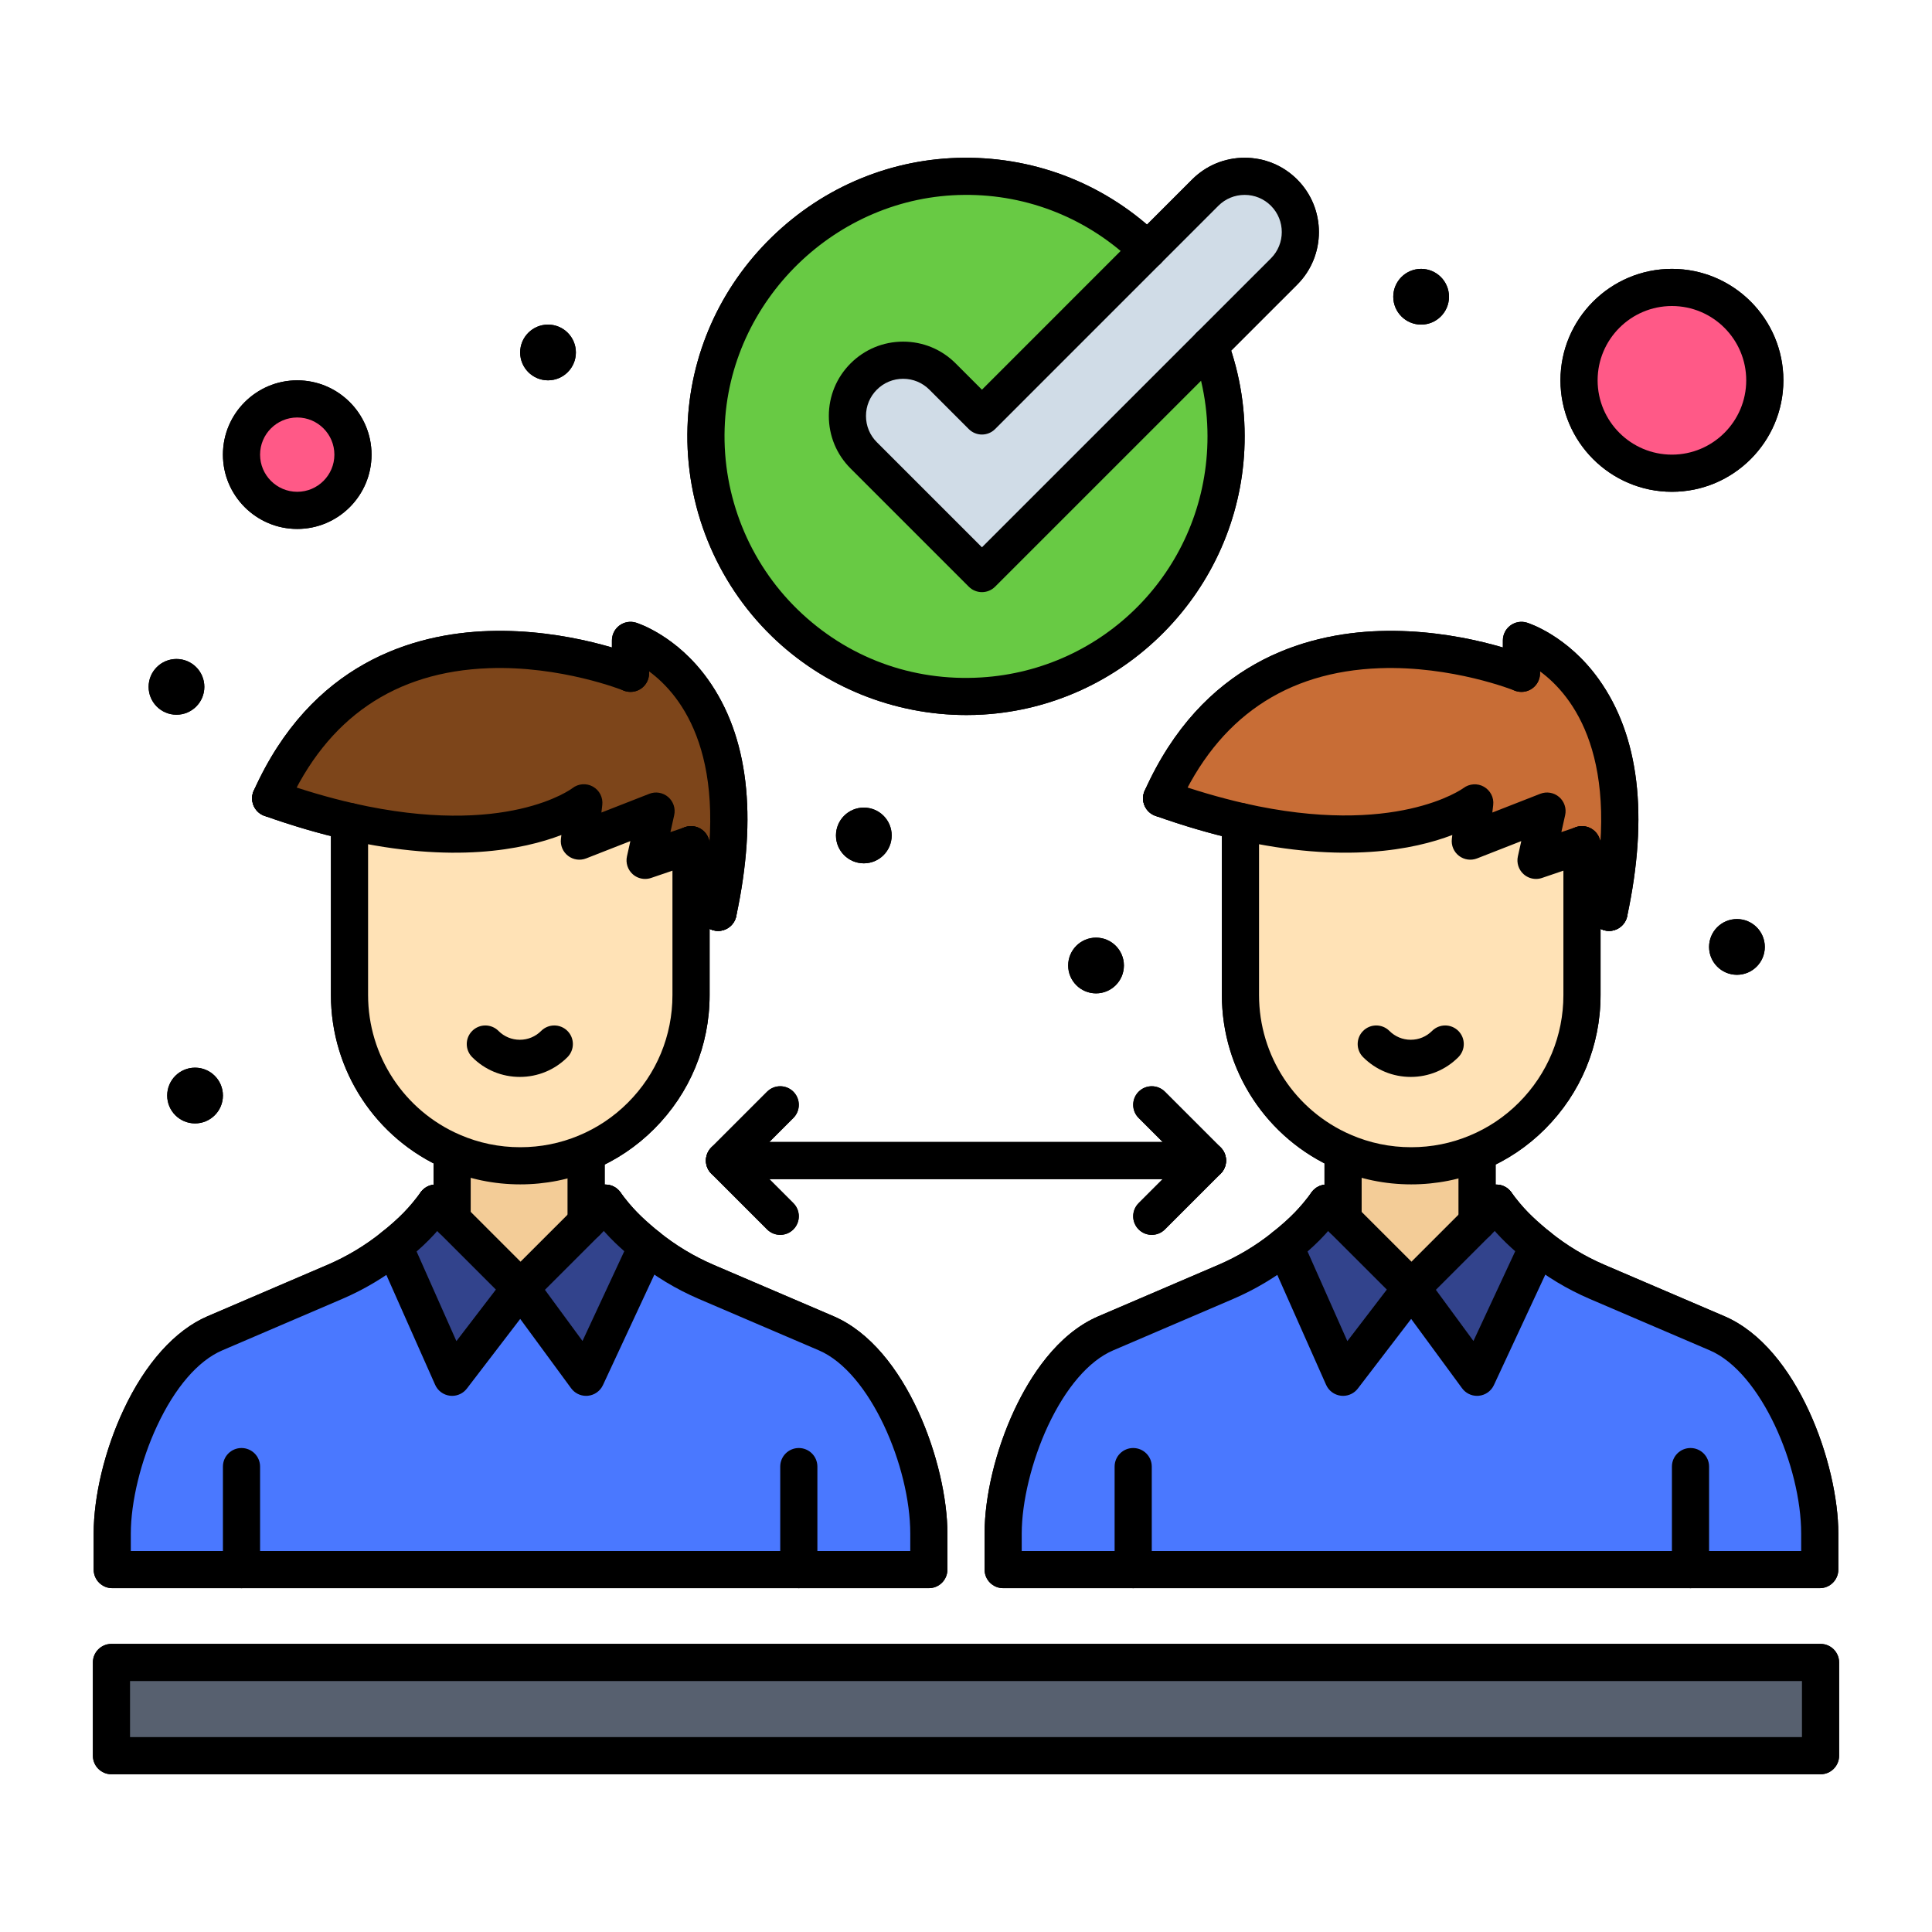 <svg version="1.1" xmlns="http://www.w3.org/2000/svg" xmlns:xlink="http://www.w3.org/1999/xlink" x="0px" y="0px" width="520px" height="520px" viewBox="0 0 520 520" style="enable-background:new 0 0 520 520;" xml:space="preserve">
<g id="_x34_60_x2C__Agreement_x2C__Collaboration_x2C__Partnership">
<g>
<path style="fill:#68CA44;" d="M308.839,67.407l0.041-0.041c-20.1-19.609-48.838-24.614-73.289-15.528l0.044,0.044
			c-9.744,3.657-18.482,9.439-25.647,16.772l-0.076-0.076c-16.3,16.707-23.159,40.293-18.429,63.157
			c6.25,30.15,31.667,52.676,62.136,55.421c41.351,3.762,76.594-29,76.379-70.021C329.916,98.13,322.138,80.378,308.839,67.407z" id="id_217"></path>
<rect x="30" y="447.456" style="fill:#57606F;" width="460" height="25.09" id="id_218"></rect>
<path style="fill:#FF5987;" d="M450,77.366c13.81,0,25,11.19,25,25s-11.19,25-25,25c-13.811,0-25-11.19-25-25
			S436.189,77.366,450,77.366z" id="id_219"></path>
<path style="fill:#FF5987;" d="M80,107.366c8.28,0,15,6.72,15,15c0,8.28-6.72,15-15,15s-15-6.72-15-15
			C65,114.086,71.72,107.366,80,107.366z" id="id_220"></path>
<path style="fill:#D0DCE7;" d="M345.609,51.846c5.851,5.86,5.851,15.36,0,21.22l-19.989,19.98l-40.12,40.12l-21.21,21.21
			l-21.21-21.21l-10.61-10.61c-2.93-2.92-4.39-6.76-4.39-10.6s1.46-7.68,4.39-10.61c5.86-5.86,15.36-5.86,21.21,0l10.61,10.61
			l44.59-44.59l15.51-15.52c2.93-2.93,6.771-4.39,10.61-4.39S342.68,48.916,345.609,51.846z" id="id_221"></path>
<path style="fill:#32438C;" d="M402.72,323.836c3.24,4.45,6.09,7.271,10.3,10.8c0.311,0.261,0.631,0.53,0.95,0.78l-16.42,35.28
			l-17.649-24.04l17.649-17.65L402.72,323.836z" id="id_222"></path>
<path style="fill:#32438C;" d="M379.9,346.656l-18.41,24.04l-15.66-35.271c4.55-3.67,7.77-6.81,11.239-11.59l4.421,4.41
			L379.9,346.656z" id="id_223"></path>
<path style="fill:#32438C;" d="M162.93,323.836c3.24,4.45,6.09,7.271,10.29,10.8c0.31,0.261,0.63,0.53,0.95,0.78l-16.42,35.28
			l-17.65-24.04l17.65-17.65L162.93,323.836z" id="id_224"></path>
<path style="fill:#32438C;" d="M140.1,346.656l-18.41,24.04l-15.66-35.271c4.56-3.67,7.77-6.8,11.25-11.59l4.41,4.41
			L140.1,346.656z" id="id_225"></path>
<path style="fill:#4A78FF;" d="M455,422.456H305h-35v-9.69c0-9.109,2.72-20.79,7.52-31.09c4.82-10.3,11.721-19.22,20.101-22.81
			l32.29-13.84c5.659-2.431,10.909-5.59,15.649-9.38c0.091-0.07,0.181-0.15,0.271-0.221l15.66,35.271l18.41-24.04l17.649,24.04
			l16.42-35.28c4.8,3.89,10.14,7.13,15.92,9.61l32.28,13.83c16.76,7.18,27.62,35.68,27.62,53.909v9.69H455z" id="id_226"></path>
<path style="fill:#4A78FF;" d="M215,422.456H65H30.21v-9.69c0-9.109,2.71-20.79,7.53-31.09c4.8-10.3,11.71-19.22,20.09-22.81
			l32.28-13.84c5.66-2.431,10.92-5.59,15.65-9.38c0.09-0.07,0.18-0.15,0.27-0.221l15.66,35.271l18.41-24.04l17.65,24.04l16.42-35.28
			c4.8,3.89,10.15,7.13,15.92,9.61l32.29,13.83c16.76,7.18,27.62,35.68,27.62,53.909v9.69H215z" id="id_227"></path>
<path style="fill:#F3CC97;" d="M397.55,310.376v18.63l-17.649,17.65l-18.41-18.41v-18.18l0.039-0.08
			c5.61,2.439,11.801,3.79,18.301,3.79c6.26,0,12.229-1.25,17.67-3.521L397.55,310.376z" id="id_228"></path>
<path style="fill:#F3CC97;" d="M157.75,329.006l-17.65,17.65l-18.41-18.41v-18.18l0.04-0.08c5.61,2.439,11.8,3.79,18.3,3.79
			c6.26,0,12.23-1.25,17.67-3.521l0.05,0.12V329.006z" id="id_229"></path>
<path style="fill:#FFE2B6;" d="M425.79,227.356v40.46c0,12.699-5.15,24.18-13.46,32.5c-4.21,4.22-9.24,7.609-14.83,9.939
			c-5.44,2.271-11.41,3.521-17.67,3.521c-6.5,0-12.69-1.351-18.301-3.79c-16.279-7.07-27.659-23.29-27.659-42.17v-46.72
			c43.88,9.95,63.06-5.02,63.06-5.02l-1.2,10.31l20.65-8.08l-2.96,13.26L425.79,227.356z" id="id_230"></path>
<path style="fill:#FFE2B6;" d="M185.99,227.356v40.46c0,12.699-5.14,24.18-13.46,32.5c-4.21,4.22-9.24,7.609-14.83,9.939
			c-5.44,2.271-11.41,3.521-17.67,3.521c-6.5,0-12.69-1.351-18.3-3.79c-16.28-7.07-27.66-23.29-27.66-42.17v-46.72
			c43.89,9.95,63.07-5.02,63.07-5.02l-1.2,10.31l20.64-8.08l-2.95,13.26L185.99,227.356z" id="id_231"></path>
<path style="fill:#C86D36;" d="M425.79,227.356l-12.37,4.21l2.96-13.26l-20.65,8.08l1.2-10.31c0,0-19.18,14.97-63.06,5.02
			c-6.521-1.48-13.58-3.51-21.21-6.22c27.77-61.9,96.84-33.65,96.84-33.65v-8.86c0,0,36.83,11.28,23.569,73.19L425.79,227.356z" id="id_232"></path>
<path style="fill:#C86D36;" d="M169.7,172.366c0,0,36.83,11.28,23.57,73.19l-7.28-18.2l-12.36,4.21l2.95-13.26l-20.64,8.08
			l1.2-10.31c0,0-19.18,14.97-63.07,5.02c-6.52-1.48-13.58-3.51-21.21-6.22c27.78-61.9,96.84-33.65,96.84-33.65V172.366z" id="id_233"></path>
<circle cx="467.5" cy="254.866" r="7.5" id="id_234"></circle>
<circle cx="382.5" cy="79.866" r="7.5" id="id_235"></circle>
<circle cx="295" cy="259.866" r="7.5" id="id_236"></circle>
<circle cx="232.5" cy="224.866" r="7.5" id="id_237"></circle>
<circle cx="147.5" cy="94.866" r="7.5" id="id_238"></circle>
<circle cx="52.5" cy="294.866" r="7.5" id="id_239"></circle>
<circle cx="47.5" cy="184.866" r="7.5" id="id_240"></circle>
<path d="M397.55,334.006c-2.762,0-5-2.238-5-5v-18.63c0-2.762,2.238-5,5-5c2.761,0,5,2.238,5,5v18.63
			C402.55,331.768,400.311,334.006,397.55,334.006z" id="id_241"></path>
<path d="M361.49,333.246c-2.762,0-5-2.238-5-5v-18.18c0-2.762,2.238-5,5-5c2.761,0,5,2.238,5,5v18.18
			C366.49,331.008,364.251,333.246,361.49,333.246z" id="id_242"></path>
<path d="M489.79,427.456H270c-2.762,0-5-2.238-5-5v-9.69c0-10.057,2.986-22.469,7.988-33.202
			c4.162-8.896,11.471-20.499,22.663-25.293l32.289-13.84c5.201-2.234,10.081-5.158,14.497-8.689
			c0.139-0.115,0.226-0.187,0.311-0.253c4.538-3.661,7.338-6.543,10.275-10.59c1.623-2.235,4.749-2.73,6.983-1.109
			c2.235,1.622,2.731,4.749,1.109,6.984c-3.991,5.499-7.743,8.991-12.147,12.544c-0.155,0.129-0.242,0.2-0.327,0.267
			c-5.077,4.06-10.729,7.447-16.759,10.036l-32.293,13.842c-6.474,2.773-12.703,9.994-17.541,20.333
			c-4.347,9.327-7.049,20.431-7.049,28.971v4.69h209.79v-4.69c0-17.934-10.741-43.381-24.589-49.313l-32.28-13.83
			c-6.153-2.641-11.905-6.112-17.099-10.321c-0.287-0.224-0.646-0.523-0.994-0.816c-4.172-3.497-7.481-6.666-11.15-11.706
			c-1.625-2.232-1.133-5.359,1.1-6.984s5.36-1.134,6.985,1.1c3.097,4.254,5.717,6.765,9.47,9.91c0.287,0.242,0.55,0.465,0.813,0.671
			c4.551,3.687,9.511,6.681,14.815,8.957l32.277,13.829c19.736,8.454,30.651,39.96,30.651,58.505v9.69
			C494.79,425.218,492.551,427.456,489.79,427.456z" id="id_243"></path>
<path d="M433.074,250.557c-0.347,0-0.699-0.036-1.052-0.112c-2.7-0.579-4.42-3.236-3.842-5.937
			c8.668-40.471-4.894-57.358-13.681-63.809v0.526c0,2.761-2.239,5-5,5c-2.762,0-5-2.239-5-5v-8.86c0-1.585,0.752-3.077,2.026-4.02
			c1.274-0.942,2.92-1.225,4.438-0.761c0.442,0.135,10.923,3.451,19.36,15.251c10.872,15.205,13.44,36.659,7.635,63.767
			C437.456,248.951,435.382,250.557,433.074,250.557z" id="id_244"></path>
<path d="M433.071,250.558c-1.984,0-3.862-1.189-4.645-3.145l-7.279-18.2c-1.025-2.564,0.222-5.474,2.785-6.5
			c2.563-1.023,5.474,0.221,6.5,2.786l7.28,18.2c1.025,2.564-0.223,5.474-2.786,6.5
			C434.317,250.442,433.689,250.558,433.071,250.558z" id="id_245"></path>
<path d="M413.42,236.566c-1.214,0-2.407-0.442-3.339-1.278c-1.346-1.207-1.935-3.046-1.541-4.811l0.913-4.091l-11.901,4.657
			c-1.634,0.64-3.485,0.375-4.875-0.697c-1.391-1.072-2.116-2.794-1.913-4.538l0.124-1.068c-10.179,3.899-29.118,7.809-58.123,1.232
			c-6.954-1.579-14.239-3.712-21.661-6.344c-2.001-0.654-3.448-2.535-3.448-4.753c0-2.761,2.233-5,4.995-5
			c0.569,0,1.146,0.098,1.684,0.289c7.092,2.519,14.037,4.556,20.643,6.056c40.582,9.204,58.735-3.979,58.913-4.113
			c1.599-1.201,3.776-1.348,5.511-0.353c1.734,0.996,2.728,2.915,2.496,4.9l-0.238,2.043l12.899-5.047
			c1.724-0.673,3.674-0.342,5.076,0.86c1.403,1.203,2.028,3.082,1.626,4.885l-1.02,4.568l3.939-1.341
			c2.613-0.888,5.454,0.508,6.344,3.123s-0.509,5.455-3.123,6.344l-12.37,4.21C414.504,236.479,413.96,236.566,413.42,236.566z" id="id_246"></path>
<path d="M312.657,219.877c-0.685,0-1.379-0.141-2.044-0.439c-2.52-1.13-3.646-4.089-2.516-6.608
			c15.402-34.331,42.888-42.326,63.233-42.988c21.573-0.698,39.316,6.452,40.062,6.757c2.556,1.045,3.78,3.965,2.735,6.521
			c-1.045,2.553-3.962,3.779-6.515,2.737l0,0c-0.166-0.066-16.787-6.708-36.259-6.01c-25.295,0.919-43.508,13.394-54.133,37.076
			C316.39,218.777,314.566,219.877,312.657,219.877z" id="id_247"></path>
<path d="M379.83,318.776c-7.05,0-13.878-1.415-20.294-4.205c-18.628-8.09-30.666-26.442-30.666-46.755v-46.72c0-2.761,2.238-5,5-5
			c2.761,0,5,2.239,5,5v46.72c0,16.327,9.676,31.08,24.651,37.584c5.152,2.24,10.639,3.376,16.309,3.376
			c5.463,0,10.76-1.055,15.744-3.135c4.977-2.074,9.422-5.054,13.216-8.856c7.739-7.748,12-18.036,12-28.969v-40.46
			c0-2.761,2.238-5,5-5c2.761,0,5,2.239,5,5v40.46c0,13.602-5.3,26.398-14.923,36.033c-4.721,4.732-10.254,8.441-16.443,11.021
			C393.216,317.462,386.622,318.776,379.83,318.776z" id="id_248"></path>
<path d="M379.703,289.854c-4.841,0-9.394-1.887-12.819-5.313c-1.952-1.952-1.952-5.118,0-7.07c1.954-1.953,5.118-1.953,7.071,0
			c1.537,1.536,3.578,2.383,5.748,2.383c2.169,0,4.206-0.846,5.737-2.38c1.95-1.954,5.116-1.957,7.071-0.007
			c1.955,1.951,1.958,5.117,0.007,7.071C389.098,287.966,384.546,289.854,379.703,289.854z" id="id_249"></path>
<path d="M455,427.456c-2.762,0-5-2.238-5-5v-27.72c0-2.762,2.238-5,5-5c2.761,0,5,2.238,5,5v27.72
			C460,425.218,457.761,427.456,455,427.456z" id="id_250"></path>
<path d="M305,427.456c-2.762,0-5-2.238-5-5v-27.72c0-2.762,2.238-5,5-5c2.761,0,5,2.238,5,5v27.72
			C310,425.218,307.761,427.456,305,427.456z" id="id_251"></path>
<path d="M397.549,375.696c-1.582,0-3.082-0.75-4.029-2.041l-17.65-24.04c-1.461-1.99-1.251-4.749,0.495-6.494l22.82-22.821
			c1.953-1.951,5.118-1.952,7.071,0.001c1.953,1.952,1.953,5.118-0.001,7.071l-19.785,19.785l10.111,13.771l12.856-27.622
			c1.166-2.505,4.14-3.587,6.643-2.424c2.504,1.165,3.588,4.14,2.423,6.643l-16.42,35.28c-0.745,1.603-2.281,2.691-4.04,2.866
			C397.878,375.688,397.713,375.696,397.549,375.696z" id="id_252"></path>
<path d="M361.49,375.696c-0.195,0-0.392-0.012-0.588-0.035c-1.752-0.207-3.266-1.323-3.982-2.936l-15.66-35.271
			c-0.283-0.639-0.43-1.33-0.43-2.029c0-2.762,2.238-5.005,5-5.005c2.118,0,3.929,1.314,4.657,3.173l12.154,27.375l10.625-13.875
			l-19.729-19.718c-1.954-1.951-1.958-5.116-0.008-7.071c1.95-1.957,5.116-1.958,7.07-0.009l22.835,22.825
			c1.773,1.772,1.958,4.585,0.434,6.575l-18.409,24.04C364.507,374.98,363.035,375.696,361.49,375.696z" id="id_253"></path>
<path d="M157.75,334.006c-2.761,0-5-2.238-5-5v-18.63c0-2.762,2.239-5,5-5s5,2.238,5,5v18.63
			C162.75,331.768,160.511,334.006,157.75,334.006z" id="id_254"></path>
<path d="M121.69,333.246c-2.761,0-5-2.238-5-5v-18.18c0-2.762,2.239-5,5-5s5,2.238,5,5v18.18
			C126.69,331.008,124.451,333.246,121.69,333.246z" id="id_255"></path>
<path d="M250,427.456H30.21c-2.761,0-5-2.238-5-5v-9.69c0-10.089,2.991-22.503,8.001-33.209
			c5.85-12.554,13.895-21.536,22.65-25.286l32.278-13.84c5.223-2.242,10.1-5.165,14.494-8.687c0.144-0.118,0.229-0.189,0.315-0.256
			c4.536-3.651,7.338-6.533,10.286-10.591c1.625-2.234,4.751-2.729,6.984-1.106c2.234,1.623,2.729,4.75,1.106,6.983
			c-4.006,5.515-7.759,9.004-12.16,12.547c-0.151,0.125-0.243,0.2-0.333,0.271c-5.042,4.041-10.695,7.43-16.748,10.029L59.8,363.462
			c-6.491,2.78-12.715,9.999-17.528,20.326c-4.358,9.311-7.063,20.411-7.063,28.978v4.69H245v-4.69
			c0-17.934-10.741-43.381-24.589-49.313l-32.29-13.83c-6.166-2.65-11.917-6.122-17.099-10.321
			c-0.299-0.232-0.667-0.541-1.023-0.841c-4.144-3.482-7.45-6.652-11.111-11.682c-1.625-2.232-1.133-5.359,1.1-6.984
			c2.233-1.625,5.359-1.134,6.985,1.1c3.092,4.247,5.712,6.761,9.464,9.914c0.268,0.226,0.54,0.456,0.812,0.669
			c4.538,3.676,9.5,6.671,14.815,8.956l32.284,13.828c19.736,8.454,30.651,39.96,30.651,58.505v9.69
			C255,425.218,252.761,427.456,250,427.456z" id="id_256"></path>
<path d="M193.275,250.557c-0.347,0-0.699-0.036-1.052-0.112c-2.7-0.578-4.42-3.236-3.842-5.937
			c8.668-40.471-4.894-57.358-13.681-63.809v0.526c0,2.761-2.239,5-5,5s-5-2.239-5-5v-8.86c0-1.585,0.752-3.077,2.027-4.02
			c1.274-0.942,2.919-1.225,4.438-0.761c0.442,0.135,10.923,3.451,19.36,15.251c10.872,15.205,13.44,36.659,7.634,63.767
			C197.656,248.951,195.582,250.557,193.275,250.557z" id="id_257"></path>
<path d="M193.271,250.558c-1.984,0-3.862-1.189-4.644-3.145l-7.28-18.2c-1.025-2.564,0.222-5.474,2.786-6.5
			c2.563-1.023,5.474,0.221,6.5,2.786l7.28,18.2c1.025,2.564-0.222,5.474-2.786,6.5C194.518,250.442,193.89,250.558,193.271,250.558
			z" id="id_258"></path>
<path d="M173.63,236.566c-1.213,0-2.406-0.442-3.337-1.276c-1.346-1.207-1.936-3.045-1.544-4.81l0.912-4.096l-11.898,4.658
			c-1.634,0.64-3.485,0.376-4.875-0.696c-1.39-1.072-2.117-2.794-1.914-4.538l0.124-1.068c-10.179,3.9-29.119,7.81-58.133,1.232
			c-6.988-1.586-14.315-3.734-21.778-6.385c-2.602-0.924-3.962-3.783-3.038-6.385c0.924-2.603,3.783-3.963,6.385-3.038
			c7.093,2.519,14.039,4.557,20.644,6.056c41.101,9.318,58.714-3.951,58.887-4.085c1.589-1.241,3.768-1.404,5.526-0.417
			c1.757,0.988,2.75,2.935,2.517,4.937l-0.237,2.042l12.888-5.045c1.721-0.675,3.671-0.344,5.076,0.858
			c1.403,1.202,2.029,3.08,1.628,4.883l-1.017,4.571l3.934-1.34c2.612-0.892,5.454,0.506,6.345,3.121
			c0.891,2.614-0.507,5.455-3.121,6.345l-12.36,4.21C174.715,236.479,174.171,236.566,173.63,236.566z" id="id_259"></path>
<path d="M72.857,219.877c-0.685,0-1.379-0.142-2.044-0.44c-2.519-1.13-3.645-4.089-2.514-6.609
			c15.407-34.33,42.892-42.325,63.237-42.987c21.556-0.696,39.313,6.452,40.058,6.757c2.556,1.046,3.78,3.965,2.735,6.521
			c-1.045,2.553-3.961,3.779-6.516,2.737l0,0c-0.166-0.068-16.797-6.72-36.254-6.01c-25.294,0.919-43.508,13.394-54.137,37.077
			C76.589,218.778,74.766,219.877,72.857,219.877z" id="id_260"></path>
<path d="M140.03,318.776c-7.05,0-13.877-1.415-20.294-4.205c-18.628-8.09-30.666-26.442-30.666-46.755v-46.72c0-2.761,2.239-5,5-5
			s5,2.239,5,5v46.72c0,16.327,9.676,31.08,24.652,37.584c5.153,2.24,10.639,3.376,16.308,3.376c5.463,0,10.761-1.055,15.745-3.135
			c4.976-2.074,9.421-5.054,13.216-8.856c7.74-7.74,12-18.026,12-28.969v-40.46c0-2.761,2.239-5,5-5s5,2.239,5,5v40.46
			c0,13.613-5.3,26.411-14.925,36.035c-4.72,4.731-10.253,8.439-16.441,11.02C153.415,317.462,146.822,318.776,140.03,318.776z" id="id_261"></path>
<path d="M139.91,289.854c-4.845,0-9.397-1.888-12.819-5.315c-1.951-1.954-1.948-5.12,0.007-7.071
			c1.955-1.95,5.12-1.947,7.071,0.007c1.531,1.534,3.57,2.38,5.741,2.38c2.171,0,4.21-0.846,5.741-2.38
			c1.95-1.954,5.116-1.957,7.071-0.007c1.955,1.951,1.958,5.117,0.007,7.071C149.308,287.966,144.755,289.854,139.91,289.854z" id="id_262"></path>
<path d="M215,427.456c-2.761,0-5-2.238-5-5v-27.72c0-2.762,2.239-5,5-5s5,2.238,5,5v27.72
			C220,425.218,217.761,427.456,215,427.456z" id="id_263"></path>
<path d="M65,427.456c-2.761,0-5-2.238-5-5v-27.72c0-2.762,2.239-5,5-5s5,2.238,5,5v27.72C70,425.218,67.761,427.456,65,427.456z" id="id_264"></path>
<path d="M157.749,375.696c-1.582,0-3.082-0.75-4.029-2.041l-17.65-24.04c-1.461-1.99-1.251-4.749,0.495-6.494l22.833-22.824
			c1.955-1.949,5.121-1.948,7.071,0.007s1.948,5.12-0.007,7.071l-19.792,19.782l10.111,13.771l12.855-27.621
			c1.166-2.505,4.14-3.587,6.643-2.424c2.503,1.165,3.588,4.14,2.423,6.643l-16.42,35.28c-0.746,1.603-2.281,2.691-4.04,2.866
			C158.078,375.688,157.913,375.696,157.749,375.696z" id="id_265"></path>
<path d="M121.691,375.696c-0.196,0-0.392-0.012-0.589-0.035c-1.752-0.207-3.266-1.323-3.982-2.936l-15.66-35.271
			c-0.284-0.639-0.43-1.33-0.43-2.029c0-2.762,2.239-5.005,5-5.005c2.118,0,3.929,1.314,4.657,3.173l12.155,27.375l10.625-13.875
			l-19.723-19.723c-1.953-1.952-1.953-5.118,0-7.07c1.953-1.953,5.118-1.953,7.071,0l22.82,22.82
			c1.773,1.772,1.958,4.585,0.434,6.575l-18.41,24.04C124.707,374.98,123.235,375.696,121.691,375.696z" id="id_266"></path>
<path d="M490,477.546H30c-2.761,0-5-2.238-5-5v-25.09c0-2.762,2.239-5,5-5h460c2.761,0,5,2.238,5,5v25.09
			C495,475.308,492.761,477.546,490,477.546z M35,467.546h450v-15.09H35V467.546z" id="id_267"></path>
<path d="M260.121,192.455c-19.508,0-38.392-7.599-52.402-21.221c-15.097-14.68-23.362-35.19-22.677-56.27
			c0.627-19.343,8.685-37.508,22.689-51.148c13.998-13.634,32.367-21.219,51.723-21.359c19.917-0.135,38.67,7.431,52.917,21.331
			c1.977,1.929,2.016,5.094,0.088,7.071c-1.929,1.977-5.095,2.016-7.071,0.087c-12.349-12.048-28.661-18.653-45.861-18.489
			c-34.444,0.249-63.374,28.436-64.489,62.832c-0.595,18.275,6.569,36.053,19.653,48.776c13.273,12.907,30.807,19.395,49.367,18.271
			c33.1-2.01,59.268-28.527,60.868-61.681c0.425-8.89-0.918-17.594-3.992-25.867c-0.963-2.588,0.356-5.467,2.944-6.429
			c2.588-0.96,5.467,0.356,6.429,2.945c3.548,9.546,5.098,19.583,4.607,29.831c-0.887,18.368-8.551,35.756-21.581,48.964
			c-13.036,13.213-30.32,21.104-48.67,22.218C263.147,192.409,261.632,192.455,260.121,192.455z" id="id_268"></path>
<path d="M264.29,159.376c-1.326,0-2.598-0.527-3.536-1.464l-31.819-31.82c-3.773-3.76-5.854-8.782-5.854-14.136
			c0-5.347,2.079-10.371,5.855-14.146c3.778-3.778,8.801-5.859,14.144-5.859c5.344,0,10.366,2.082,14.14,5.863l7.071,7.071
			l56.563-56.573c3.775-3.776,8.799-5.855,14.146-5.855c5.347,0,10.371,2.079,14.146,5.855c7.788,7.801,7.788,20.489,0.003,28.288
			l-81.323,81.313C266.888,158.849,265.616,159.376,264.29,159.376z M243.079,101.951c-2.671,0-5.183,1.041-7.073,2.93
			c-1.887,1.887-2.926,4.399-2.926,7.075s1.037,5.182,2.919,7.059l28.291,28.29l77.785-77.775c3.892-3.898,3.892-10.248-0.004-14.15
			c-1.884-1.884-4.396-2.923-7.071-2.923s-5.188,1.039-7.074,2.925l-60.101,60.11c-1.953,1.952-5.118,1.952-7.071,0l-10.609-10.61
			C248.257,102.991,245.749,101.951,243.079,101.951z" id="id_269"></path>
<path d="M210,332.366c-1.28,0-2.559-0.488-3.536-1.465l-15-15c-1.953-1.952-1.953-5.118,0-7.07l15-15
			c1.953-1.953,5.118-1.953,7.071,0c1.953,1.952,1.953,5.118,0,7.07l-11.464,11.465l11.464,11.465c1.953,1.952,1.953,5.118,0,7.07
			C212.559,331.878,211.28,332.366,210,332.366z" id="id_270"></path>
<path d="M310,332.366c-1.28,0-2.56-0.488-3.536-1.465c-1.952-1.952-1.952-5.118,0-7.07l11.465-11.465l-11.465-11.465
			c-1.952-1.952-1.952-5.118,0-7.07c1.953-1.953,5.118-1.953,7.071,0l15,15c1.953,1.952,1.953,5.118,0,7.07l-15,15
			C312.559,331.878,311.279,332.366,310,332.366z" id="id_271"></path>
<path d="M325,317.366H195c-2.761,0-5-2.238-5-5s2.239-5,5-5h130c2.761,0,5,2.238,5,5S327.761,317.366,325,317.366z" id="id_272"></path>
<path d="M80,142.366c-11.028,0-20-8.972-20-20s8.972-20,20-20s20,8.972,20,20S91.028,142.366,80,142.366z M80,112.366
			c-5.514,0-10,4.486-10,10s4.486,10,10,10s10-4.486,10-10S85.514,112.366,80,112.366z" id="id_273"></path>
<path d="M450,132.366c-16.542,0-30-13.458-30-30s13.458-30,30-30s30,13.458,30,30S466.542,132.366,450,132.366z M450,82.366
			c-11.028,0-20,8.972-20,20s8.972,20,20,20c11.027,0,20-8.972,20-20S461.027,82.366,450,82.366z" id="id_274"></path>
<path style="fill:#68CA44;" d="M308.839,67.407l0.041-0.041c-20.1-19.609-48.838-24.614-73.289-15.528l0.044,0.044
			c-9.744,3.657-18.482,9.439-25.647,16.772l-0.076-0.076c-16.3,16.707-23.159,40.293-18.429,63.157
			c6.25,30.15,31.667,52.676,62.136,55.421c41.351,3.762,76.594-29,76.379-70.021C329.916,98.13,322.138,80.378,308.839,67.407z" id="id_275"></path>
<rect x="30" y="447.456" style="fill:#57606F;" width="460" height="25.09" id="id_276"></rect>
<path style="fill:#FF5987;" d="M450,77.366c13.81,0,25,11.19,25,25s-11.19,25-25,25c-13.811,0-25-11.19-25-25
			S436.189,77.366,450,77.366z" id="id_277"></path>
<path style="fill:#FF5987;" d="M80,107.366c8.28,0,15,6.72,15,15c0,8.28-6.72,15-15,15s-15-6.72-15-15
			C65,114.086,71.72,107.366,80,107.366z" id="id_278"></path>
<path style="fill:#D0DCE7;" d="M345.609,51.846c5.851,5.86,5.851,15.36,0,21.22l-19.989,19.98l-40.12,40.12l-21.21,21.21
			l-21.21-21.21l-10.61-10.61c-2.93-2.92-4.39-6.76-4.39-10.6s1.46-7.68,4.39-10.61c5.86-5.86,15.36-5.86,21.21,0l10.61,10.61
			l44.59-44.59l15.51-15.52c2.93-2.93,6.771-4.39,10.61-4.39S342.68,48.916,345.609,51.846z" id="id_279"></path>
<path style="fill:#32438C;" d="M402.72,323.836c3.24,4.45,6.09,7.271,10.3,10.8c0.311,0.261,0.631,0.53,0.95,0.78l-16.42,35.28
			l-17.649-24.04l17.649-17.65L402.72,323.836z" id="id_280"></path>
<path style="fill:#32438C;" d="M379.9,346.656l-18.41,24.04l-15.66-35.271c4.55-3.67,7.77-6.81,11.239-11.59l4.421,4.41
			L379.9,346.656z" id="id_281"></path>
<path style="fill:#32438C;" d="M162.93,323.836c3.24,4.45,6.09,7.271,10.29,10.8c0.31,0.261,0.63,0.53,0.95,0.78l-16.42,35.28
			l-17.65-24.04l17.65-17.65L162.93,323.836z" id="id_282"></path>
<path style="fill:#32438C;" d="M140.1,346.656l-18.41,24.04l-15.66-35.271c4.56-3.67,7.77-6.8,11.25-11.59l4.41,4.41
			L140.1,346.656z" id="id_283"></path>
<path style="fill:#4A78FF;" d="M455,422.456H305h-35v-9.69c0-9.109,2.72-20.79,7.52-31.09c4.82-10.3,11.721-19.22,20.101-22.81
			l32.29-13.84c5.659-2.431,10.909-5.59,15.649-9.38c0.091-0.07,0.181-0.15,0.271-0.221l15.66,35.271l18.41-24.04l17.649,24.04
			l16.42-35.28c4.8,3.89,10.14,7.13,15.92,9.61l32.28,13.83c16.76,7.18,27.62,35.68,27.62,53.909v9.69H455z" id="id_284"></path>
<path style="fill:#4A78FF;" d="M215,422.456H65H30.21v-9.69c0-9.109,2.71-20.79,7.53-31.09c4.8-10.3,11.71-19.22,20.09-22.81
			l32.28-13.84c5.66-2.431,10.92-5.59,15.65-9.38c0.09-0.07,0.18-0.15,0.27-0.221l15.66,35.271l18.41-24.04l17.65,24.04l16.42-35.28
			c4.8,3.89,10.15,7.13,15.92,9.61l32.29,13.83c16.76,7.18,27.62,35.68,27.62,53.909v9.69H215z" id="id_285"></path>
<path style="fill:#F3CC97;" d="M397.55,310.376v18.63l-17.649,17.65l-18.41-18.41v-18.18l0.039-0.08
			c5.61,2.439,11.801,3.79,18.301,3.79c6.26,0,12.229-1.25,17.67-3.521L397.55,310.376z" id="id_286"></path>
<path style="fill:#F3CC97;" d="M157.75,329.006l-17.65,17.65l-18.41-18.41v-18.18l0.04-0.08c5.61,2.439,11.8,3.79,18.3,3.79
			c6.26,0,12.23-1.25,17.67-3.521l0.05,0.12V329.006z" id="id_287"></path>
<path style="fill:#FFE2B6;" d="M425.79,227.356v40.46c0,12.699-5.15,24.18-13.46,32.5c-4.21,4.22-9.24,7.609-14.83,9.939
			c-5.44,2.271-11.41,3.521-17.67,3.521c-6.5,0-12.69-1.351-18.301-3.79c-16.279-7.07-27.659-23.29-27.659-42.17v-46.72
			c43.88,9.95,63.06-5.02,63.06-5.02l-1.2,10.31l20.65-8.08l-2.96,13.26L425.79,227.356z" id="id_288"></path>
<path style="fill:#FFE2B6;" d="M185.99,227.356v40.46c0,12.699-5.14,24.18-13.46,32.5c-4.21,4.22-9.24,7.609-14.83,9.939
			c-5.44,2.271-11.41,3.521-17.67,3.521c-6.5,0-12.69-1.351-18.3-3.79c-16.28-7.07-27.66-23.29-27.66-42.17v-46.72
			c43.89,9.95,63.07-5.02,63.07-5.02l-1.2,10.31l20.64-8.08l-2.95,13.26L185.99,227.356z" id="id_289"></path>
<path style="fill:#C86D36;" d="M425.79,227.356l-12.37,4.21l2.96-13.26l-20.65,8.08l1.2-10.31c0,0-19.18,14.97-63.06,5.02
			c-6.521-1.48-13.58-3.51-21.21-6.22c27.77-61.9,96.84-33.65,96.84-33.65v-8.86c0,0,36.83,11.28,23.569,73.19L425.79,227.356z" id="id_290"></path>
<path style="fill: rgb(125, 69, 26);" d="M169.7,172.366c0,0,36.83,11.28,23.57,73.19l-7.28-18.2l-12.36,4.21l2.95-13.26l-20.64,8.08
			l1.2-10.31c0,0-19.18,14.97-63.07,5.02c-6.52-1.48-13.58-3.51-21.21-6.22c27.78-61.9,96.84-33.65,96.84-33.65V172.366z" id="id_291"></path>
<circle cx="467.5" cy="254.866" r="7.5" id="id_292"></circle>
<circle cx="382.5" cy="79.866" r="7.5" id="id_293"></circle>
<circle cx="295" cy="259.866" r="7.5" id="id_294"></circle>
<circle cx="232.5" cy="224.866" r="7.5" id="id_295"></circle>
<circle cx="147.5" cy="94.866" r="7.5" id="id_296"></circle>
<circle cx="52.5" cy="294.866" r="7.5" id="id_297"></circle>
<circle cx="47.5" cy="184.866" r="7.5" id="id_298"></circle>
<path d="M397.55,334.006c-2.762,0-5-2.238-5-5v-18.63c0-2.762,2.238-5,5-5c2.761,0,5,2.238,5,5v18.63
			C402.55,331.768,400.311,334.006,397.55,334.006z" id="id_299"></path>
<path d="M361.49,333.246c-2.762,0-5-2.238-5-5v-18.18c0-2.762,2.238-5,5-5c2.761,0,5,2.238,5,5v18.18
			C366.49,331.008,364.251,333.246,361.49,333.246z" id="id_300"></path>
<path d="M489.79,427.456H270c-2.762,0-5-2.238-5-5v-9.69c0-10.057,2.986-22.469,7.988-33.202
			c4.162-8.896,11.471-20.499,22.663-25.293l32.289-13.84c5.201-2.234,10.081-5.158,14.497-8.689
			c0.139-0.115,0.226-0.187,0.311-0.253c4.538-3.661,7.338-6.543,10.275-10.59c1.623-2.235,4.749-2.73,6.983-1.109
			c2.235,1.622,2.731,4.749,1.109,6.984c-3.991,5.499-7.743,8.991-12.147,12.544c-0.155,0.129-0.242,0.2-0.327,0.267
			c-5.077,4.06-10.729,7.447-16.759,10.036l-32.293,13.842c-6.474,2.773-12.703,9.994-17.541,20.333
			c-4.347,9.327-7.049,20.431-7.049,28.971v4.69h209.79v-4.69c0-17.934-10.741-43.381-24.589-49.313l-32.28-13.83
			c-6.153-2.641-11.905-6.112-17.099-10.321c-0.287-0.224-0.646-0.523-0.994-0.816c-4.172-3.497-7.481-6.666-11.15-11.706
			c-1.625-2.232-1.133-5.359,1.1-6.984s5.36-1.134,6.985,1.1c3.097,4.254,5.717,6.765,9.47,9.91c0.287,0.242,0.55,0.465,0.813,0.671
			c4.551,3.687,9.511,6.681,14.815,8.957l32.277,13.829c19.736,8.454,30.651,39.96,30.651,58.505v9.69
			C494.79,425.218,492.551,427.456,489.79,427.456z" id="id_301"></path>
<path d="M433.074,250.557c-0.347,0-0.699-0.036-1.052-0.112c-2.7-0.579-4.42-3.236-3.842-5.937
			c8.668-40.471-4.894-57.358-13.681-63.809v0.526c0,2.761-2.239,5-5,5c-2.762,0-5-2.239-5-5v-8.86c0-1.585,0.752-3.077,2.026-4.02
			c1.274-0.942,2.92-1.225,4.438-0.761c0.442,0.135,10.923,3.451,19.36,15.251c10.872,15.205,13.44,36.659,7.635,63.767
			C437.456,248.951,435.382,250.557,433.074,250.557z" id="id_302"></path>
<path d="M433.071,250.558c-1.984,0-3.862-1.189-4.645-3.145l-7.279-18.2c-1.025-2.564,0.222-5.474,2.785-6.5
			c2.563-1.023,5.474,0.221,6.5,2.786l7.28,18.2c1.025,2.564-0.223,5.474-2.786,6.5
			C434.317,250.442,433.689,250.558,433.071,250.558z" id="id_303"></path>
<path d="M413.42,236.566c-1.214,0-2.407-0.442-3.339-1.278c-1.346-1.207-1.935-3.046-1.541-4.811l0.913-4.091l-11.901,4.657
			c-1.634,0.64-3.485,0.375-4.875-0.697c-1.391-1.072-2.116-2.794-1.913-4.538l0.124-1.068c-10.179,3.899-29.118,7.809-58.123,1.232
			c-6.954-1.579-14.239-3.712-21.661-6.344c-2.001-0.654-3.448-2.535-3.448-4.753c0-2.761,2.233-5,4.995-5
			c0.569,0,1.146,0.098,1.684,0.289c7.092,2.519,14.037,4.556,20.643,6.056c40.582,9.204,58.735-3.979,58.913-4.113
			c1.599-1.201,3.776-1.348,5.511-0.353c1.734,0.996,2.728,2.915,2.496,4.9l-0.238,2.043l12.899-5.047
			c1.724-0.673,3.674-0.342,5.076,0.86c1.403,1.203,2.028,3.082,1.626,4.885l-1.02,4.568l3.939-1.341
			c2.613-0.888,5.454,0.508,6.344,3.123s-0.509,5.455-3.123,6.344l-12.37,4.21C414.504,236.479,413.96,236.566,413.42,236.566z" id="id_304"></path>
<path d="M312.657,219.877c-0.685,0-1.379-0.141-2.044-0.439c-2.52-1.13-3.646-4.089-2.516-6.608
			c15.402-34.331,42.888-42.326,63.233-42.988c21.573-0.698,39.316,6.452,40.062,6.757c2.556,1.045,3.78,3.965,2.735,6.521
			c-1.045,2.553-3.962,3.779-6.515,2.737l0,0c-0.166-0.066-16.787-6.708-36.259-6.01c-25.295,0.919-43.508,13.394-54.133,37.076
			C316.39,218.777,314.566,219.877,312.657,219.877z" id="id_305"></path>
<path d="M379.83,318.776c-7.05,0-13.878-1.415-20.294-4.205c-18.628-8.09-30.666-26.442-30.666-46.755v-46.72c0-2.761,2.238-5,5-5
			c2.761,0,5,2.239,5,5v46.72c0,16.327,9.676,31.08,24.651,37.584c5.152,2.24,10.639,3.376,16.309,3.376
			c5.463,0,10.76-1.055,15.744-3.135c4.977-2.074,9.422-5.054,13.216-8.856c7.739-7.748,12-18.036,12-28.969v-40.46
			c0-2.761,2.238-5,5-5c2.761,0,5,2.239,5,5v40.46c0,13.602-5.3,26.398-14.923,36.033c-4.721,4.732-10.254,8.441-16.443,11.021
			C393.216,317.462,386.622,318.776,379.83,318.776z" id="id_306"></path>
<path d="M379.703,289.854c-4.841,0-9.394-1.887-12.819-5.313c-1.952-1.952-1.952-5.118,0-7.07c1.954-1.953,5.118-1.953,7.071,0
			c1.537,1.536,3.578,2.383,5.748,2.383c2.169,0,4.206-0.846,5.737-2.38c1.95-1.954,5.116-1.957,7.071-0.007
			c1.955,1.951,1.958,5.117,0.007,7.071C389.098,287.966,384.546,289.854,379.703,289.854z" id="id_307"></path>
<path d="M455,427.456c-2.762,0-5-2.238-5-5v-27.72c0-2.762,2.238-5,5-5c2.761,0,5,2.238,5,5v27.72
			C460,425.218,457.761,427.456,455,427.456z" id="id_308"></path>
<path d="M305,427.456c-2.762,0-5-2.238-5-5v-27.72c0-2.762,2.238-5,5-5c2.761,0,5,2.238,5,5v27.72
			C310,425.218,307.761,427.456,305,427.456z" id="id_309"></path>
<path d="M397.549,375.696c-1.582,0-3.082-0.75-4.029-2.041l-17.65-24.04c-1.461-1.99-1.251-4.749,0.495-6.494l22.82-22.821
			c1.953-1.951,5.118-1.952,7.071,0.001c1.953,1.952,1.953,5.118-0.001,7.071l-19.785,19.785l10.111,13.771l12.856-27.622
			c1.166-2.505,4.14-3.587,6.643-2.424c2.504,1.165,3.588,4.14,2.423,6.643l-16.42,35.28c-0.745,1.603-2.281,2.691-4.04,2.866
			C397.878,375.688,397.713,375.696,397.549,375.696z" id="id_310"></path>
<path d="M361.49,375.696c-0.195,0-0.392-0.012-0.588-0.035c-1.752-0.207-3.266-1.323-3.982-2.936l-15.66-35.271
			c-0.283-0.639-0.43-1.33-0.43-2.029c0-2.762,2.238-5.005,5-5.005c2.118,0,3.929,1.314,4.657,3.173l12.154,27.375l10.625-13.875
			l-19.729-19.718c-1.954-1.951-1.958-5.116-0.008-7.071c1.95-1.957,5.116-1.958,7.07-0.009l22.835,22.825
			c1.773,1.772,1.958,4.585,0.434,6.575l-18.409,24.04C364.507,374.98,363.035,375.696,361.49,375.696z" id="id_311"></path>
<path d="M157.75,334.006c-2.761,0-5-2.238-5-5v-18.63c0-2.762,2.239-5,5-5s5,2.238,5,5v18.63
			C162.75,331.768,160.511,334.006,157.75,334.006z" id="id_312"></path>
<path d="M121.69,333.246c-2.761,0-5-2.238-5-5v-18.18c0-2.762,2.239-5,5-5s5,2.238,5,5v18.18
			C126.69,331.008,124.451,333.246,121.69,333.246z" id="id_313"></path>
<path d="M250,427.456H30.21c-2.761,0-5-2.238-5-5v-9.69c0-10.089,2.991-22.503,8.001-33.209
			c5.85-12.554,13.895-21.536,22.65-25.286l32.278-13.84c5.223-2.242,10.1-5.165,14.494-8.687c0.144-0.118,0.229-0.189,0.315-0.256
			c4.536-3.651,7.338-6.533,10.286-10.591c1.625-2.234,4.751-2.729,6.984-1.106c2.234,1.623,2.729,4.75,1.106,6.983
			c-4.006,5.515-7.759,9.004-12.16,12.547c-0.151,0.125-0.243,0.2-0.333,0.271c-5.042,4.041-10.695,7.43-16.748,10.029L59.8,363.462
			c-6.491,2.78-12.715,9.999-17.528,20.326c-4.358,9.311-7.063,20.411-7.063,28.978v4.69H245v-4.69
			c0-17.934-10.741-43.381-24.589-49.313l-32.29-13.83c-6.166-2.65-11.917-6.122-17.099-10.321
			c-0.299-0.232-0.667-0.541-1.023-0.841c-4.144-3.482-7.45-6.652-11.111-11.682c-1.625-2.232-1.133-5.359,1.1-6.984
			c2.233-1.625,5.359-1.134,6.985,1.1c3.092,4.247,5.712,6.761,9.464,9.914c0.268,0.226,0.54,0.456,0.812,0.669
			c4.538,3.676,9.5,6.671,14.815,8.956l32.284,13.828c19.736,8.454,30.651,39.96,30.651,58.505v9.69
			C255,425.218,252.761,427.456,250,427.456z" id="id_314"></path>
<path d="M193.275,250.557c-0.347,0-0.699-0.036-1.052-0.112c-2.7-0.578-4.42-3.236-3.842-5.937
			c8.668-40.471-4.894-57.358-13.681-63.809v0.526c0,2.761-2.239,5-5,5s-5-2.239-5-5v-8.86c0-1.585,0.752-3.077,2.027-4.02
			c1.274-0.942,2.919-1.225,4.438-0.761c0.442,0.135,10.923,3.451,19.36,15.251c10.872,15.205,13.44,36.659,7.634,63.767
			C197.656,248.951,195.582,250.557,193.275,250.557z" id="id_315"></path>
<path d="M193.271,250.558c-1.984,0-3.862-1.189-4.644-3.145l-7.28-18.2c-1.025-2.564,0.222-5.474,2.786-6.5
			c2.563-1.023,5.474,0.221,6.5,2.786l7.28,18.2c1.025,2.564-0.222,5.474-2.786,6.5C194.518,250.442,193.89,250.558,193.271,250.558
			z" id="id_316"></path>
<path d="M173.63,236.566c-1.213,0-2.406-0.442-3.337-1.276c-1.346-1.207-1.936-3.045-1.544-4.81l0.912-4.096l-11.898,4.658
			c-1.634,0.64-3.485,0.376-4.875-0.696c-1.39-1.072-2.117-2.794-1.914-4.538l0.124-1.068c-10.179,3.9-29.119,7.81-58.133,1.232
			c-6.988-1.586-14.315-3.734-21.778-6.385c-2.602-0.924-3.962-3.783-3.038-6.385c0.924-2.603,3.783-3.963,6.385-3.038
			c7.093,2.519,14.039,4.557,20.644,6.056c41.101,9.318,58.714-3.951,58.887-4.085c1.589-1.241,3.768-1.404,5.526-0.417
			c1.757,0.988,2.75,2.935,2.517,4.937l-0.237,2.042l12.888-5.045c1.721-0.675,3.671-0.344,5.076,0.858
			c1.403,1.202,2.029,3.08,1.628,4.883l-1.017,4.571l3.934-1.34c2.612-0.892,5.454,0.506,6.345,3.121
			c0.891,2.614-0.507,5.455-3.121,6.345l-12.36,4.21C174.715,236.479,174.171,236.566,173.63,236.566z" id="id_317"></path>
<path d="M72.857,219.877c-0.685,0-1.379-0.142-2.044-0.44c-2.519-1.13-3.645-4.089-2.514-6.609
			c15.407-34.33,42.892-42.325,63.237-42.987c21.556-0.696,39.313,6.452,40.058,6.757c2.556,1.046,3.78,3.965,2.735,6.521
			c-1.045,2.553-3.961,3.779-6.516,2.737l0,0c-0.166-0.068-16.797-6.72-36.254-6.01c-25.294,0.919-43.508,13.394-54.137,37.077
			C76.589,218.778,74.766,219.877,72.857,219.877z" id="id_318"></path>
<path d="M140.03,318.776c-7.05,0-13.877-1.415-20.294-4.205c-18.628-8.09-30.666-26.442-30.666-46.755v-46.72c0-2.761,2.239-5,5-5
			s5,2.239,5,5v46.72c0,16.327,9.676,31.08,24.652,37.584c5.153,2.24,10.639,3.376,16.308,3.376c5.463,0,10.761-1.055,15.745-3.135
			c4.976-2.074,9.421-5.054,13.216-8.856c7.74-7.74,12-18.026,12-28.969v-40.46c0-2.761,2.239-5,5-5s5,2.239,5,5v40.46
			c0,13.613-5.3,26.411-14.925,36.035c-4.72,4.731-10.253,8.439-16.441,11.02C153.415,317.462,146.822,318.776,140.03,318.776z" id="id_319"></path>
<path d="M139.91,289.854c-4.845,0-9.397-1.888-12.819-5.315c-1.951-1.954-1.948-5.12,0.007-7.071
			c1.955-1.95,5.12-1.947,7.071,0.007c1.531,1.534,3.57,2.38,5.741,2.38c2.171,0,4.21-0.846,5.741-2.38
			c1.95-1.954,5.116-1.957,7.071-0.007c1.955,1.951,1.958,5.117,0.007,7.071C149.308,287.966,144.755,289.854,139.91,289.854z" id="id_320"></path>
<path d="M215,427.456c-2.761,0-5-2.238-5-5v-27.72c0-2.762,2.239-5,5-5s5,2.238,5,5v27.72
			C220,425.218,217.761,427.456,215,427.456z" id="id_321"></path>
<path d="M65,427.456c-2.761,0-5-2.238-5-5v-27.72c0-2.762,2.239-5,5-5s5,2.238,5,5v27.72C70,425.218,67.761,427.456,65,427.456z" id="id_322"></path>
<path d="M157.749,375.696c-1.582,0-3.082-0.75-4.029-2.041l-17.65-24.04c-1.461-1.99-1.251-4.749,0.495-6.494l22.833-22.824
			c1.955-1.949,5.121-1.948,7.071,0.007s1.948,5.12-0.007,7.071l-19.792,19.782l10.111,13.771l12.855-27.621
			c1.166-2.505,4.14-3.587,6.643-2.424c2.503,1.165,3.588,4.14,2.423,6.643l-16.42,35.28c-0.746,1.603-2.281,2.691-4.04,2.866
			C158.078,375.688,157.913,375.696,157.749,375.696z" id="id_323"></path>
<path d="M121.691,375.696c-0.196,0-0.392-0.012-0.589-0.035c-1.752-0.207-3.266-1.323-3.982-2.936l-15.66-35.271
			c-0.284-0.639-0.43-1.33-0.43-2.029c0-2.762,2.239-5.005,5-5.005c2.118,0,3.929,1.314,4.657,3.173l12.155,27.375l10.625-13.875
			l-19.723-19.723c-1.953-1.952-1.953-5.118,0-7.07c1.953-1.953,5.118-1.953,7.071,0l22.82,22.82
			c1.773,1.772,1.958,4.585,0.434,6.575l-18.41,24.04C124.707,374.98,123.235,375.696,121.691,375.696z" id="id_324"></path>
<path d="M490,477.546H30c-2.761,0-5-2.238-5-5v-25.09c0-2.762,2.239-5,5-5h460c2.761,0,5,2.238,5,5v25.09
			C495,475.308,492.761,477.546,490,477.546z M35,467.546h450v-15.09H35V467.546z" id="id_325"></path>
<path d="M260.121,192.455c-19.508,0-38.392-7.599-52.402-21.221c-15.097-14.68-23.362-35.19-22.677-56.27
			c0.627-19.343,8.685-37.508,22.689-51.148c13.998-13.634,32.367-21.219,51.723-21.359c19.917-0.135,38.67,7.431,52.917,21.331
			c1.977,1.929,2.016,5.094,0.088,7.071c-1.929,1.977-5.095,2.016-7.071,0.087c-12.349-12.048-28.661-18.653-45.861-18.489
			c-34.444,0.249-63.374,28.436-64.489,62.832c-0.595,18.275,6.569,36.053,19.653,48.776c13.273,12.907,30.807,19.395,49.367,18.271
			c33.1-2.01,59.268-28.527,60.868-61.681c0.425-8.89-0.918-17.594-3.992-25.867c-0.963-2.588,0.356-5.467,2.944-6.429
			c2.588-0.96,5.467,0.356,6.429,2.945c3.548,9.546,5.098,19.583,4.607,29.831c-0.887,18.368-8.551,35.756-21.581,48.964
			c-13.036,13.213-30.32,21.104-48.67,22.218C263.147,192.409,261.632,192.455,260.121,192.455z" id="id_326"></path>
<path d="M264.29,159.376c-1.326,0-2.598-0.527-3.536-1.464l-31.819-31.82c-3.773-3.76-5.854-8.782-5.854-14.136
			c0-5.347,2.079-10.371,5.855-14.146c3.778-3.778,8.801-5.859,14.144-5.859c5.344,0,10.366,2.082,14.14,5.863l7.071,7.071
			l56.563-56.573c3.775-3.776,8.799-5.855,14.146-5.855c5.347,0,10.371,2.079,14.146,5.855c7.788,7.801,7.788,20.489,0.003,28.288
			l-81.323,81.313C266.888,158.849,265.616,159.376,264.29,159.376z M243.079,101.951c-2.671,0-5.183,1.041-7.073,2.93
			c-1.887,1.887-2.926,4.399-2.926,7.075s1.037,5.182,2.919,7.059l28.291,28.29l77.785-77.775c3.892-3.898,3.892-10.248-0.004-14.15
			c-1.884-1.884-4.396-2.923-7.071-2.923s-5.188,1.039-7.074,2.925l-60.101,60.11c-1.953,1.952-5.118,1.952-7.071,0l-10.609-10.61
			C248.257,102.991,245.749,101.951,243.079,101.951z" id="id_327"></path>
<path d="M210,332.366c-1.28,0-2.559-0.488-3.536-1.465l-15-15c-1.953-1.952-1.953-5.118,0-7.07l15-15
			c1.953-1.953,5.118-1.953,7.071,0c1.953,1.952,1.953,5.118,0,7.07l-11.464,11.465l11.464,11.465c1.953,1.952,1.953,5.118,0,7.07
			C212.559,331.878,211.28,332.366,210,332.366z" id="id_328"></path>
<path d="M310,332.366c-1.28,0-2.56-0.488-3.536-1.465c-1.952-1.952-1.952-5.118,0-7.07l11.465-11.465l-11.465-11.465
			c-1.952-1.952-1.952-5.118,0-7.07c1.953-1.953,5.118-1.953,7.071,0l15,15c1.953,1.952,1.953,5.118,0,7.07l-15,15
			C312.559,331.878,311.279,332.366,310,332.366z" id="id_329"></path>
<path d="M325,317.366H195c-2.761,0-5-2.238-5-5s2.239-5,5-5h130c2.761,0,5,2.238,5,5S327.761,317.366,325,317.366z" id="id_330"></path>
<path d="M80,142.366c-11.028,0-20-8.972-20-20s8.972-20,20-20s20,8.972,20,20S91.028,142.366,80,142.366z M80,112.366
			c-5.514,0-10,4.486-10,10s4.486,10,10,10s10-4.486,10-10S85.514,112.366,80,112.366z" id="id_331"></path>
<path d="M450,132.366c-16.542,0-30-13.458-30-30s13.458-30,30-30s30,13.458,30,30S466.542,132.366,450,132.366z M450,82.366
			c-11.028,0-20,8.972-20,20s8.972,20,20,20c11.027,0,20-8.972,20-20S461.027,82.366,450,82.366z" id="id_332"></path>
</g>
</g>
<g id="Layer_1">
</g>
</svg>